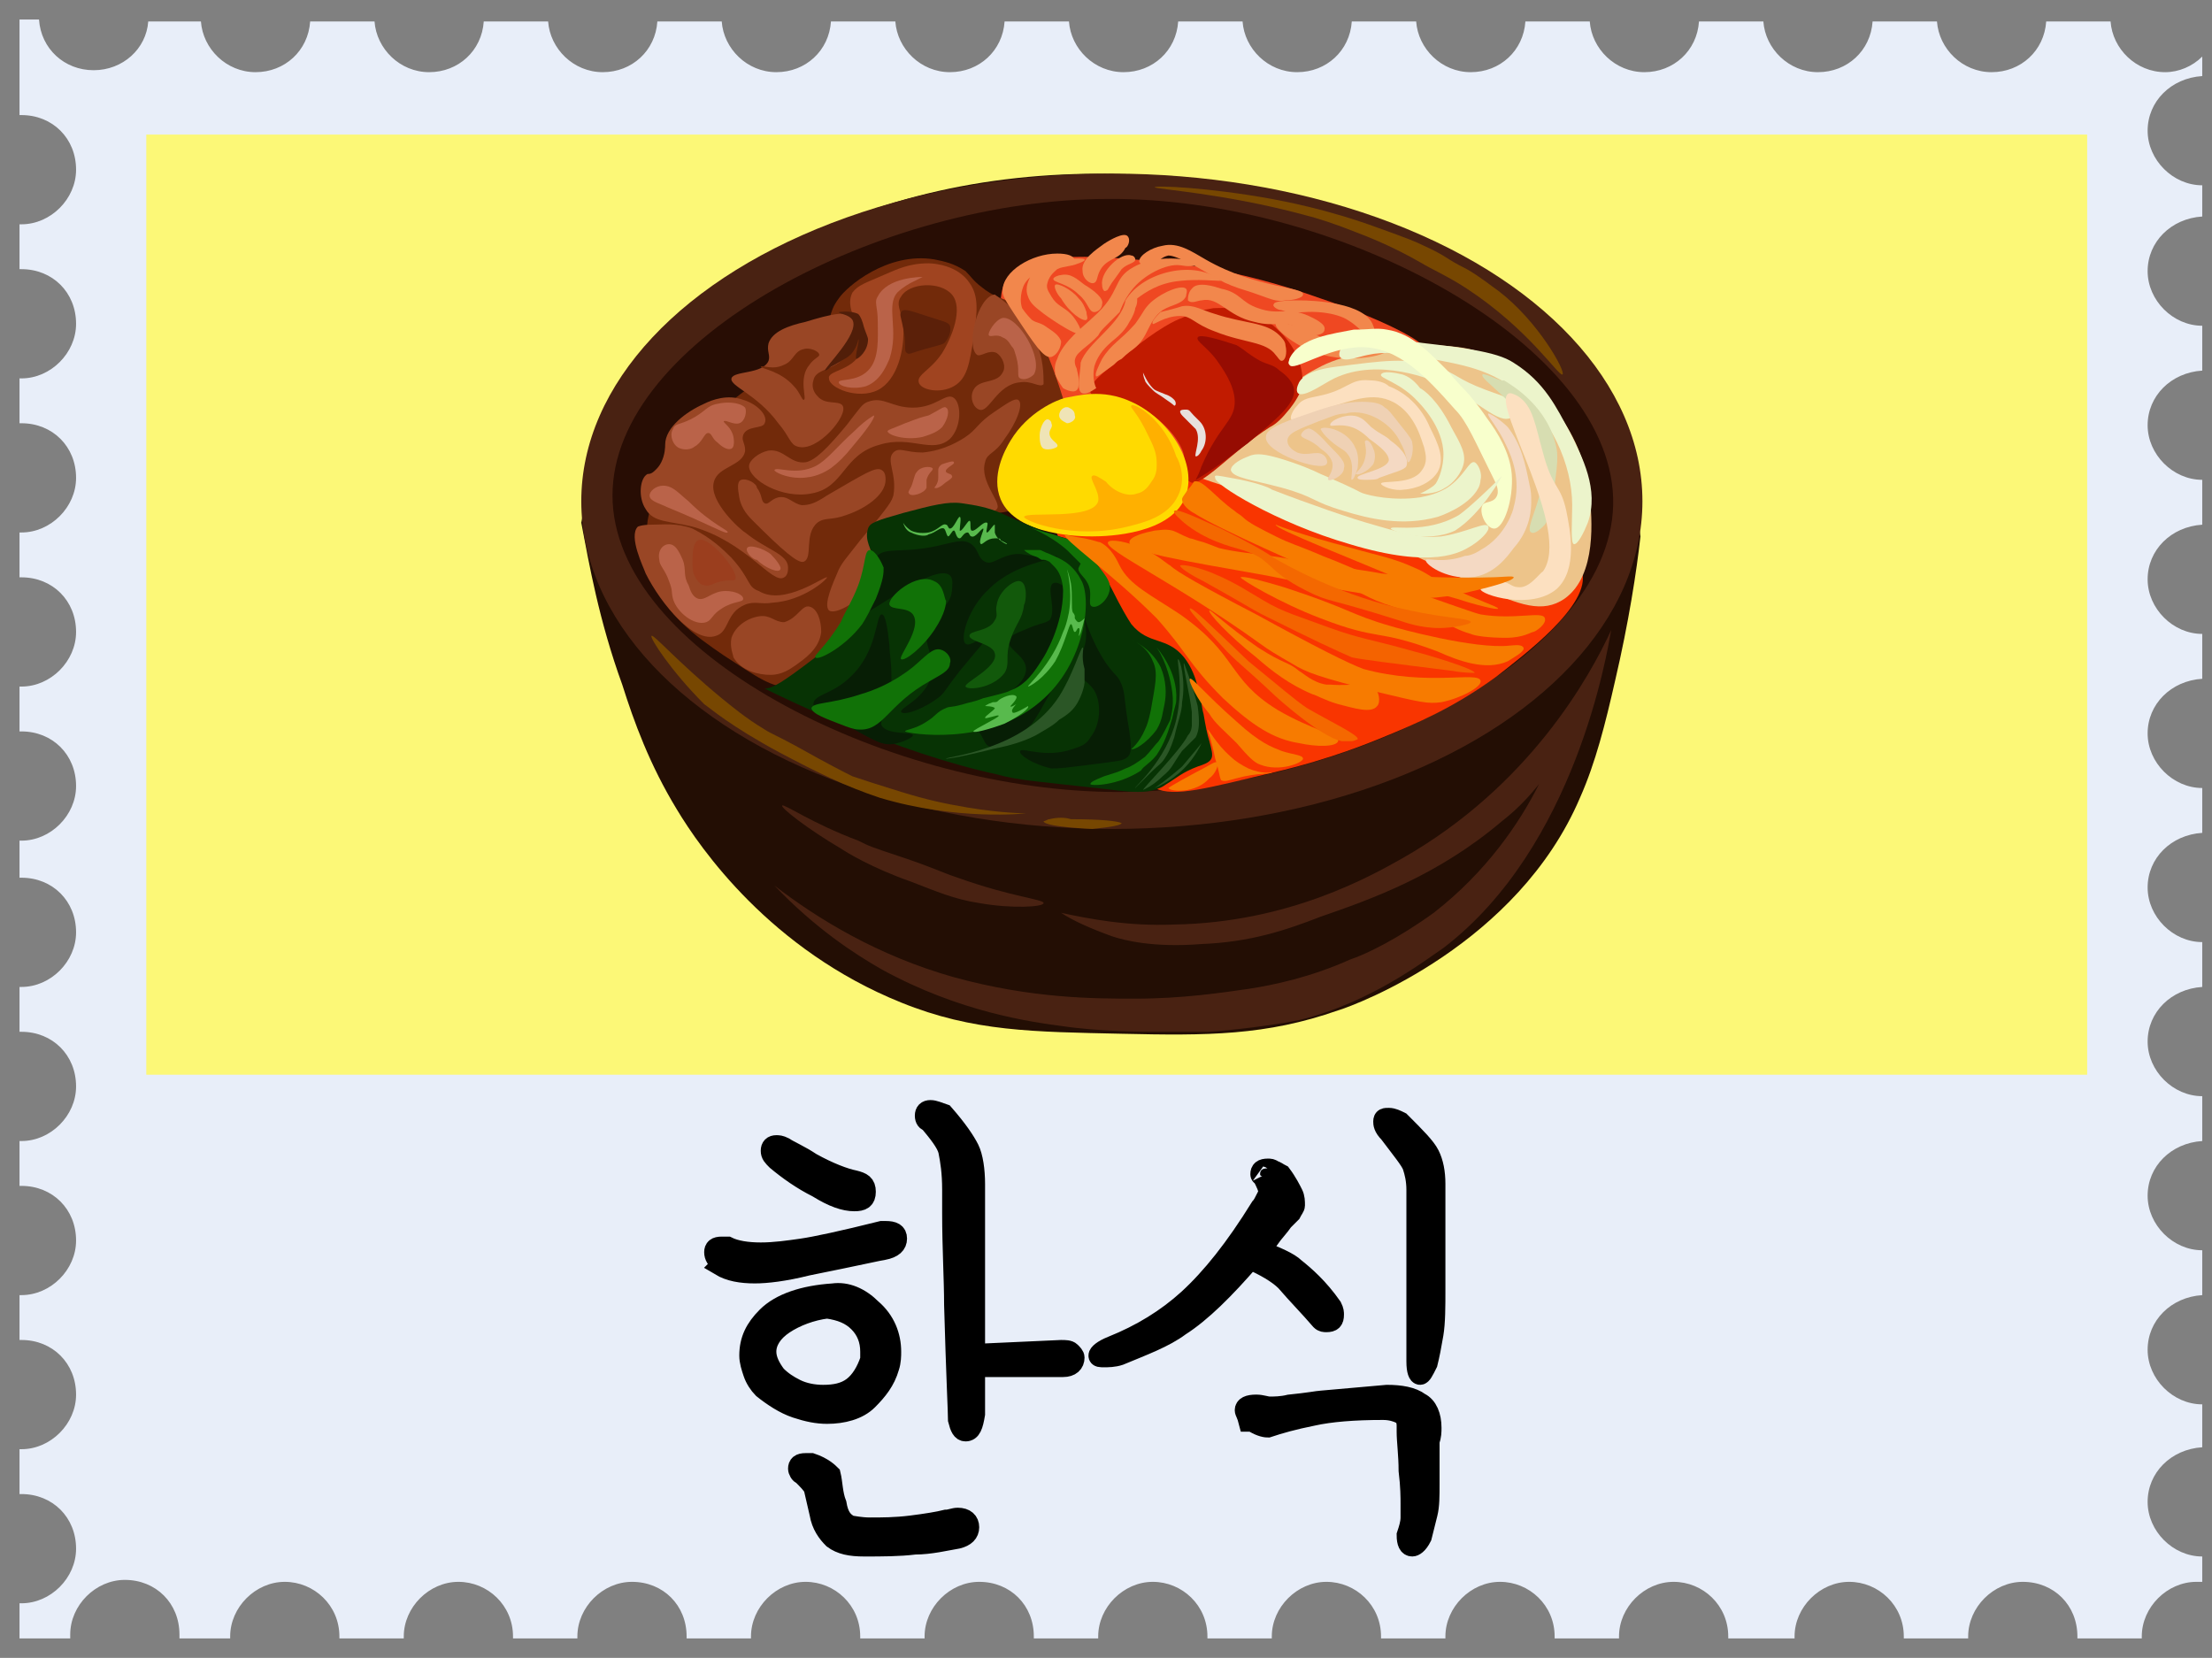 <?xml version="1.0" encoding="utf-8"?>
<!-- Generator: Adobe Illustrator 26.3.1, SVG Export Plug-In . SVG Version: 6.00 Build 0)  -->
<svg version="1.1" id="레이어_1" xmlns="http://www.w3.org/2000/svg" xmlns:xlink="http://www.w3.org/1999/xlink" x="0px"
	 y="0px" viewBox="0 0 113.4 85" style="enable-background:new 0 0 113.4 85;" xml:space="preserve">
<rect x="0" y="0" width="113.4" height="85" fill="#808080" stroke="none"/>
<style type="text/css">
	.st0{display:none;}
	.st1{display:inline;fill:#F90303;}
	.st2{display:none;fill:#F90303;}
	.st3{fill:#E8EEF9;}
	.st4{fill:#FCF877;}
	.st5{fill:#230E04;}
	.st6{fill:#492212;}
	.st7{fill:#280D04;}
	.st8{fill:#F93500;}
	.st9{fill:#EDC48A;}
	.st10{fill:#EF4822;}
	.st11{fill:#722A0A;}
	.st12{fill:#C11B00;}
	.st13{fill:#FFDA00;}
	.st14{fill:#A04420;}
	.st15{fill:#994625;}
	.st16{fill:#F2874C;}
	.st17{fill:#5B2009;}
	.st18{fill:#511E09;}
	.st19{fill:#EFE4B6;}
	.st20{fill:#FCE265;}
	.st21{fill:#073304;}
	.st22{fill:#FFB000;}
	.st23{fill:#E8E1DD;}
	.st24{fill:#ECF4CB;}
	.st25{fill:#D7DDB1;}
	.st26{fill:#FCE0C0;}
	.st27{fill:#F8FFCC;}
	.st28{fill:#EFD1B4;}
	.st29{fill:#F4D9C3;}
	.st30{fill:#960C02;}
	.st31{fill:#774701;}
	.st32{fill:#071E05;}
	.st33{fill:#117207;}
	.st34{fill:#BA6349;}
	.st35{fill:#58BA4D;}
	.st36{fill:#2B5626;}
	.st37{fill:#12590B;}
	.st38{fill:#F77B00;}
	.st39{fill:#F46800;}
	.st40{fill:#F46300;}
	.st41{fill:#9B3E1E;}
	.st42{fill:none;}
	.st43{stroke:#000000;stroke-miterlimit:10;}
</style>
<g id="레이어_2_00000081618574888364921670000017060804838240219056_">
</g>
<g id="레이어_1_00000018922551021241948800000006229156198350975371_">
	<g class="st0">
		<ellipse transform="matrix(0.131 -0.991 0.991 0.131 2.553 10.912)" class="st1" cx="7.5" cy="4" rx="2" ry="2.5"/>
	</g>
	<circle class="st2" cx="7" cy="4" r="3"/>
	<path class="st3" d="M3.6,83.8c0-1.5,1.3-2.8,2.8-2.8c1.6,0,2.8,1.2,2.8,2.8c0,0.1,0,0.1,0,0.2h2.6v-0.1c0-1.5,1.3-2.8,2.8-2.8
		s2.8,1.2,2.8,2.8V84h3.3v-0.1c0-1.5,1.3-2.8,2.8-2.8s2.8,1.2,2.8,2.8V84h3.3v-0.1c0-1.5,1.3-2.8,2.8-2.8c1.6,0,2.8,1.2,2.8,2.8V84
		h3.3v-0.1c0-1.5,1.3-2.8,2.8-2.8s2.8,1.2,2.8,2.8V84h3.3v-0.1c0-1.5,1.3-2.8,2.8-2.8c1.6,0,2.8,1.2,2.8,2.8V84h3.3v-0.1
		c0-1.5,1.3-2.8,2.8-2.8s2.8,1.2,2.8,2.8V84h3.3v-0.1c0-1.5,1.3-2.8,2.8-2.8s2.8,1.2,2.8,2.8V84h3.3v-0.1c0-1.5,1.3-2.8,2.8-2.8
		s2.8,1.2,2.8,2.8V84H83v-0.1c0-1.5,1.3-2.8,2.8-2.8s2.8,1.2,2.8,2.8V84H92v-0.1c0-1.5,1.3-2.8,2.8-2.8s2.8,1.2,2.8,2.8V84h3.3v-0.1
		c0-1.5,1.3-2.8,2.8-2.8c1.6,0,2.8,1.2,2.8,2.8V84h3.3v-0.1c0-1.5,1.3-2.8,2.8-2.8c0.1,0,0.2,0,0.3,0v-1.3c-1.5,0-2.8-1.3-2.8-2.8
		s1.2-2.7,2.8-2.8V72c-1.5,0-2.8-1.3-2.8-2.8s1.2-2.7,2.8-2.8v-2.3c-1.5,0-2.8-1.3-2.8-2.8s1.2-2.7,2.8-2.8v-2.3
		c-1.5,0-2.8-1.3-2.8-2.8s1.2-2.7,2.8-2.8v-2.3c-1.5,0-2.8-1.3-2.8-2.8s1.2-2.7,2.8-2.8v-2.3c-1.5,0-2.8-1.3-2.8-2.8
		s1.2-2.7,2.8-2.8v-2.3c-1.5,0-2.8-1.3-2.8-2.8s1.2-2.7,2.8-2.8v-2.3c-1.5,0-2.8-1.3-2.8-2.8s1.2-2.7,2.8-2.8v-2.3
		c-1.5,0-2.8-1.3-2.8-2.8s1.2-2.7,2.8-2.8V9.5c-1.5,0-2.8-1.3-2.8-2.8s1.2-2.7,2.8-2.8v-1c-0.5,0.5-1.2,0.8-1.9,0.8
		c-1.5,0-2.7-1.2-2.8-2.6h-3.3c-0.1,1.5-1.3,2.6-2.8,2.6s-2.7-1.2-2.8-2.6H96c-0.1,1.5-1.3,2.6-2.8,2.6s-2.7-1.2-2.8-2.6h-3.3
		c-0.1,1.5-1.3,2.6-2.8,2.6s-2.7-1.2-2.8-2.6h-3.3c-0.1,1.5-1.3,2.6-2.8,2.6s-2.7-1.2-2.8-2.6h-3.3c-0.1,1.5-1.3,2.6-2.8,2.6
		s-2.7-1.2-2.8-2.6h-3.3c-0.1,1.5-1.3,2.6-2.8,2.6s-2.7-1.2-2.8-2.6h-3.3c-0.1,1.5-1.3,2.6-2.8,2.6S46,2.5,45.9,1.1h-3.3
		c-0.1,1.5-1.3,2.6-2.8,2.6S37.1,2.5,37,1.1h-3.3c-0.1,1.5-1.3,2.6-2.8,2.6s-2.7-1.2-2.8-2.6h-3.3c-0.1,1.5-1.3,2.6-2.8,2.6
		s-2.7-1.2-2.8-2.6h-3.3c-0.1,1.5-1.3,2.6-2.8,2.6s-2.7-1.2-2.8-2.6H7.6C7.5,2.5,6.3,3.6,4.8,3.6S2.1,2.5,2,1H1v4.9c0,0,0,0,0.1,0
		c1.6,0,2.8,1.2,2.8,2.8c0,1.5-1.3,2.8-2.8,2.8c0,0,0,0-0.1,0v2.3c0,0,0,0,0.1,0c1.6,0,2.8,1.2,2.8,2.8c0,1.5-1.3,2.8-2.8,2.8
		c0,0,0,0-0.1,0v2.3c0,0,0,0,0.1,0c1.6,0,2.8,1.2,2.8,2.8c0,1.5-1.3,2.8-2.8,2.8c0,0,0,0-0.1,0v2.3c0,0,0,0,0.1,0
		c1.6,0,2.8,1.2,2.8,2.8c0,1.5-1.3,2.8-2.8,2.8c0,0,0,0-0.1,0v2.3c0,0,0,0,0.1,0c1.6,0,2.8,1.2,2.8,2.8c0,1.5-1.3,2.8-2.8,2.8
		c0,0,0,0-0.1,0V45c0,0,0,0,0.1,0c1.6,0,2.8,1.2,2.8,2.8c0,1.5-1.3,2.8-2.8,2.8c0,0,0,0-0.1,0v2.3c0,0,0,0,0.1,0
		c1.6,0,2.8,1.2,2.8,2.8c0,1.5-1.3,2.8-2.8,2.8c0,0,0,0-0.1,0v2.3c0,0,0,0,0.1,0c1.6,0,2.8,1.2,2.8,2.8c0,1.5-1.3,2.8-2.8,2.8
		c0,0,0,0-0.1,0v2.3c0,0,0,0,0.1,0c1.6,0,2.8,1.2,2.8,2.8c0,1.5-1.3,2.8-2.8,2.8c0,0,0,0-0.1,0v2.3c0,0,0,0,0.1,0
		c1.6,0,2.8,1.2,2.8,2.8c0,1.5-1.3,2.8-2.8,2.8c0,0,0,0-0.1,0V84h2.6C3.6,83.9,3.6,83.9,3.6,83.8z"/>
</g>
<rect x="7.5" y="6.9" class="st4" width="99.5" height="48.2"/>
<g id="레이어_2_00000006674808769445155670000007893565635627495824_">
	<path class="st5" d="M84.1,27.5c-0.2,1.8-0.6,4.4-1.3,7.4c-0.5,2.2-1,4.2-1.8,6c-3.2,7.5-11.4,10.6-12.4,10.9
		c-3.7,1.3-6.7,1.3-11.1,1.2c-4.5-0.1-7.6-0.1-11.3-1.6c-6.7-2.7-10.3-7.9-11.5-9.9c-1.4-2.3-2.2-4.5-2.8-6.4
		c-1.2-3.3-1.7-6.2-2.1-8.3C34.2,1.7,81,4,84.1,27.5z"/>
	<ellipse class="st6" cx="57" cy="25.7" rx="27.2" ry="16.8"/>
	<path class="st7" d="M82.7,25.9c-0.2,8-14.2,14.9-25.9,14.7c-11.5-0.2-25.4-7.2-25.4-15.2s13.8-15.2,25.4-15.2
		C68.8,10.1,82.9,17.8,82.7,25.9z"/>
	<path class="st8" d="M54.2,25.6c0.2-0.4,0.9-1.5,4.8-1.9c6.3-0.7,8.1,1.8,18.2,3.9c1.9,0.4,3.6,0.7,3.9,1.7c0.5,1.7-3,4.3-4.4,5.4
		c-2.2,1.6-4.1,2.4-5.8,3.1c-0.5,0.2-2.6,1.1-5.6,1.8c-3.4,0.8-5.1,1.3-6.1,0.8c-1.9-1-1-3.2-3.2-8.7C54.7,28.1,53.5,26.9,54.2,25.6
		z"/>
	<path class="st9" d="M59,22.5c-0.2-1.6,2-3.1,2.6-3.5c2.3-1.6,4.8-1.5,9.7-1.4c2.5,0.1,3.7,0.1,4.7,0.5c2.7,1.1,5.2,3.9,5.5,7.3
		c0.1,1.1,0.4,4.1-1.3,5.3c-2.2,1.5-4.8-1.6-13.9-4.7C61.9,24.6,59.2,24.1,59,22.5z"/>
	<path class="st10" d="M51.5,14.5c1-1.7,4.4-1.4,7.8-1.1c1.1,0.1,4.2,0.4,8.4,1.9c2.7,0.9,5.5,2.2,5.4,2.7c-0.1,0.5-2.9-0.6-5.6,0.9
		c-1.2,0.6-2.1,1.6-2.4,1.9c-1.2,1.3-1.7,2.4-3.2,3.1c-0.5,0.2-0.8,0.4-1.2,0.3c-1.1-0.1-1.3-1.2-2.6-2.1c-1.1-0.8-1.6-0.5-2.4-0.8
		c-0.1,0-0.3-0.1-0.7-0.4c-1.4-0.9-3.2-2.2-3.6-4.3C51.3,15.9,51.2,15.2,51.5,14.5z"/>
	<path class="st11" d="M51.6,15.4c-0.2-0.1-0.7-0.2-1.3-0.7c-0.4-0.3-0.5-0.5-0.8-0.8c-0.6-0.4-1.1-0.5-1.6-0.6
		c-2.4-0.4-4.5,1.4-4.9,2c-0.6,0.8-0.3,1.1-0.9,2c-0.9,1.5-1.9,1.4-4,2.8c0,0-2.8,2-4.3,4.9c-0.3,0.6-0.5,1.1-0.6,1.7
		c0,0.1-0.2,1.2,0.1,2.4c0.5,2.3,2.5,3.6,3.8,4.5c1.7,1.1,2.5,1.7,3.4,1.6c3.2-0.3,3.1-6.8,7.7-8.5c0.3-0.1,2.9-0.3,4.6-0.7
		c0.2,0,0.6-0.1,1.1-0.4c0.1-0.1,0.9-0.6,1.2-1.3c0.4-0.9,0-1.8-0.2-2.5C53.9,18.2,52.9,15.9,51.6,15.4z"/>
	<path class="st12" d="M62.2,15.8c-0.6,0.1-1,0.2-1.6,0.5c-0.3,0.1-1.2,0.5-2.9,1.9c-1.3,1-1.9,1.5-1.8,1.9c0.1,0.5,1.4,0.1,2.9,1
		c1.3,0.8,2,2,1.9,2.5c0,0.1,0,0.2,0,0.5c0,0.2,0.1,0.5,0.3,0.6c0.5,0.4,2.2-1.6,4.1-2.8c0.2-0.1,0.5-0.3,0.9-0.8
		c0.1-0.1,0.5-0.6,0.7-1.1c0.3-1.1-0.4-2.4-1.2-3.1C64.2,15.6,62.5,15.8,62.2,15.8z"/>
	<path class="st13" d="M54.6,20.4c-0.4,0.1-1.9,0.7-2.8,2.2c-0.3,0.5-1,1.8-0.5,3c0.8,1.9,4.2,1.9,4.7,1.9c0.8,0,4.1-0.1,4.8-2.1
		c0.6-1.8-1-4-2.8-4.8C56.5,19.9,55.2,20.3,54.6,20.4z"/>
	<path class="st14" d="M45.3,14.1c-0.9,0.4-1.3,0.5-1.6,0.9c-0.5,1,0.8,2,0.4,3.1c-0.4,0.9-1.7,0.9-1.6,1.3c0,0.5,1.5,1.1,2.5,0.6
		s1.4-2.1,1.3-3.3c-0.1-0.8-0.4-1.1-0.1-1.5c0.4-0.7,2-0.8,2.6-0.1s0,2.2-0.5,3c-0.6,0.9-1.3,1.1-1.2,1.5s1.1,0.6,1.8,0.2
		s0.8-1.2,1-2.4c0.2-1.4,0.3-2.2-0.2-2.9c-0.6-0.9-1.8-1-2.1-1C46.6,13.5,46,13.8,45.3,14.1z"/>
	<path class="st14" d="M49.4,11.9"/>
	<path class="st15" d="M51.1,18.1c0.3,0.2,0.5,0.7,0.3,1c-0.3,0.6-1.2,0.3-1.5,0.9c-0.2,0.4,0,0.9,0.3,1c0.5,0.2,0.9-1.3,2.1-1.4
		c0.6-0.1,1,0.3,1.2,0.1c0-0.5,0-1.3-0.4-2.2c-0.6-1.4-1.7-2.1-2.1-2.4c-0.9,0.1-1.5,2.7-0.9,3.1C50.3,18.3,50.7,17.9,51.1,18.1z"/>
	<path class="st15" d="M43.8,16.3c-0.3-0.4-1.2-0.2-2.5,0.2c-0.9,0.2-1.7,0.5-1.9,1.1c-0.1,0.4,0.1,0.6,0,0.9
		c-0.3,0.7-1.8,0.5-1.9,0.9c-0.1,0.4,1.3,0.8,2.4,2.3c0.6,0.7,0.6,1.1,1,1.2c1,0.3,2.6-1.6,2.3-2.1c-0.2-0.3-0.9,0-1.3-0.5
		c-0.2-0.2-0.3-0.5-0.2-0.8c0.1-0.5,0.7-0.5,1.3-0.9C43.7,17.9,44.1,16.7,43.8,16.3z"/>
	<path class="st15" d="M48.9,20.4c-0.4-0.3-0.9,0.5-2.1,0.5c-1.1,0-1.5-0.6-2.3-0.3c-0.3,0.1-0.4,0.3-1.1,1.2
		c-1,1.2-1.6,1.8-2.1,1.9c-0.8,0.1-1.1-0.7-1.9-0.6c-0.5,0.1-1,0.5-1,0.8c0,0.7,1.7,1.7,3.2,1.4c1.7-0.3,1.6-2,3.5-2.5
		c1.6-0.5,2.7,0.5,3.6-0.3C49.3,21.9,49.3,20.7,48.9,20.4z"/>
	<path class="st15" d="M38.1,20.5c-0.8-0.3-1.6,0-2,0.2c-0.9,0.4-2,1.2-2,2.1c0,0.1,0,0.5-0.2,0.9c-0.1,0.2-0.2,0.3-0.3,0.4
		c-0.2,0.2-0.3,0.2-0.4,0.2c-0.4,0.2-0.5,1.2-0.1,1.8c0.4,0.7,1.2,0.6,2.4,0.9c2.8,0.8,4.1,3,4.7,2.6c0.2-0.1,0.2-0.4,0.2-0.5
		c0-0.7-1.1-0.9-2.2-1.8c-0.2-0.1-1.9-1.6-1.6-2.6c0.2-0.8,1.5-0.8,1.6-1.6c0-0.4-0.2-0.5-0.1-0.8c0.2-0.5,1-0.3,1.1-0.6
		C39.4,21.3,38.8,20.7,38.1,20.5z"/>
	<path class="st15" d="M38,24.6c-0.3,0.1-0.1,0.8-0.1,0.9c0.1,0.6,0.5,1,0.7,1.2c1.5,1.5,2.3,2.2,2.6,2.1c0.5-0.2,0-1.4,0.7-2
		c0.4-0.3,0.7-0.1,1.5-0.4c0.9-0.3,2-1,2-1.8c0-0.1,0-0.4-0.2-0.5c-0.3-0.2-0.9,0.2-2.8,1.3c-0.6,0.4-0.9,0.5-1.3,0.5
		c-0.5-0.1-0.7-0.5-1.2-0.4c-0.4,0.1-0.5,0.4-0.7,0.3s-0.1-0.4-0.4-0.8C38.8,24.8,38.3,24.5,38,24.6z"/>
	<path class="st15" d="M33.4,26.9c-0.5,0-0.7,0.1-0.7,0.1c-0.5,0.5,0.3,2.1,0.4,2.4c0.8,1.6,2.5,3.6,3.6,3.2
		c0.7-0.2,0.5-1.2,1.5-1.6c0.5-0.2,0.8,0,1.4-0.1c1.6-0.1,2.8-1.2,2.8-1.3c-0.1-0.1-2.2,1.5-3.5,0.7c-0.6-0.2-0.4-0.6-1.4-1.7
		c-0.4-0.4-1-1-2-1.5C34.7,26.8,34,26.9,33.4,26.9z"/>
	<path class="st15" d="M49.5,22.4c-0.3,0.2-1.1,0.7-2.2,0.8c-0.9,0-1.2-0.3-1.5,0c-0.4,0.4,0.2,1.1,0,2.2c-0.1,0.3-0.1,0.4-1.7,2.3
		c-0.7,0.9-0.9,1.1-1.1,1.5c-0.3,0.7-0.8,1.8-0.5,2.1c0.3,0.2,1.1-0.3,1.2-0.4c1-0.7,0.8-1.4,1.6-2.4c0.6-0.6,0.6-0.2,2.6-1.6
		c0.8-0.5,1.1-0.8,1.7-0.9c0.8-0.1,1.3,0.4,1.5,0.1c0.3-0.3-0.9-1.4-0.6-2.4c0.1-0.5,0.5-0.4,1-1.2c0.6-0.8,1-1.8,0.7-2
		c-0.2-0.1-0.6,0.2-1.2,0.6C50.1,21.7,50.1,22,49.5,22.4z"/>
	<path class="st15" d="M38.9,31.6c-0.6,0.1-1.2,0.5-1.4,1.1c-0.1,0.5,0.1,0.9,0.1,1c0.4,0.7,1.3,0.9,1.9,0.9c0.6,0,1-0.3,1.3-0.5
		c0.4-0.3,1.2-0.8,1.3-1.7c0-0.6-0.2-1.2-0.6-1.3c-0.4-0.1-0.6,0.6-1.3,0.8C39.7,31.9,39.5,31.5,38.9,31.6z"/>
	<path class="st16" d="M54.2,13c-1.3,0-2.8,0.9-2.8,1.9c0,0.2,0,0.3,0.6,1.2c1,1.5,1.5,2.3,1.9,2.2c0.3-0.1,0.5-0.5,0.5-0.8
		c-0.1-0.3-0.4-0.5-0.7-0.7c-0.4-0.3-0.5-0.2-0.8-0.4c-0.1-0.1-0.3-0.3-0.5-0.6c-0.2-0.6,0.1-1.2,0.1-1.2c0.6-1.1,2.6-1,2.6-1.2
		C55.1,13.1,54.7,13,54.2,13z"/>
	<path class="st17" d="M46.2,16c-0.1,0.1,0,0.3,0.1,0.8c0.2,0.8,0,1.2,0.2,1.3c0.1,0.1,0.2,0,0.9-0.2s0.8-0.2,1-0.3
		c0.2-0.2,0.4-0.6,0.3-0.9c-0.1-0.2-0.3-0.2-1.2-0.5C46.6,15.9,46.3,15.8,46.2,16z"/>
	<path class="st11" d="M41.2,17.9c-0.5,0.1-0.5,0.6-1,0.8c-0.6,0.3-1.1,0-1.2,0.1c0,0.1,1,0.2,1.7,1c0.3,0.3,0.4,0.7,0.5,0.7
		c0.2,0-0.3-1.1,0.3-1.8c0.2-0.3,0.5-0.4,0.5-0.5C42,18,41.5,17.8,41.2,17.9z"/>
	<path class="st18" d="M43,16c0,0.1,0.5,0.1,0.7,0.4c0.4,0.7-1.5,2.5-1.4,2.6c0,0,0.1,0,0.3-0.2c0.4-0.2,0.5-0.3,0.7-0.4
		c0.6-0.3,0.7-1,0.7-1c0.1,0-0.2,0.9-0.1,1c0.1,0,0.6-0.4,0.6-1c0-0.1-0.1-0.3-0.2-0.6c-0.1-0.4-0.2-0.6-0.3-0.7
		C43.6,15.9,43,16,43,16z"/>
	<path class="st19" d="M53.7,21.5c-0.2,0-0.4,0.5-0.4,0.8c0,0.2,0,0.6,0.2,0.7s0.6,0,0.7-0.1c0.1-0.2-0.4-0.3-0.4-0.7
		c0-0.2,0.2-0.3,0.1-0.5C53.9,21.6,53.8,21.5,53.7,21.5z"/>
	<path class="st19" d="M54.8,20.9c-0.2-0.1-0.5,0.1-0.5,0.4c0,0.2,0.2,0.3,0.4,0.4c0.2,0,0.5-0.2,0.4-0.4C55.1,21.1,55,21,54.8,20.9
		z"/>
	<path class="st20" d="M54.7,23.3"/>
	<path class="st21" d="M41.8,33.7c2.9-2.6,3.3-4.1,3-5c-0.1-0.5-0.5-1-0.3-1.6c0.1-0.3,0.4-0.4,1.8-0.8c1.5-0.4,2.3-0.6,3-0.5
		s1.3,0.2,2,0.5c1.3,0.6,2.3,1,3,1.2c0.4,0.1,0.6,0.2,0.8,0.3c0.9,0.4,1.9,2.4,1.9,2.4c0.5,1,0.8,1.5,1,1.8c0.9,1.1,1.8,0.6,2.7,1.7
		c0.4,0.5,0.6,1.1,0.7,1.5c0.2,0.6,0.2,1.1,0.3,1.4c0.1,0.6,0.2,1.1,0.3,1.4c0.1,0.4,0.2,0.7,0.1,0.9c-0.1,0.2-0.4,0.3-0.7,0.4
		c-0.8,0.3-1.1,0.6-1.6,0.9c-0.8,0.6-1.9,0.4-3.6,0.2c-2.7-0.3-4.1-0.4-5.1-0.7c-5.1-1.1-10.7-3.8-11.9-4.4
		C39.6,35.3,40.1,35,41.8,33.7z"/>
	<path class="st22" d="M58,20.8c-0.1,0.1,0.3,0.3,0.9,1.6c0.3,0.6,0.4,0.9,0.4,1.4c0,0.2,0,0.5-0.2,0.8c-0.1,0.1-0.3,0.6-0.8,0.7
		c-0.5,0.2-1.2-0.1-1.6-0.6c-0.3-0.2-0.6-0.4-0.7-0.3c-0.2,0.1,0.4,0.8,0.3,1.3c-0.3,1-3.7,0.5-3.8,0.8c0,0.2,2.5,1.2,5.3,0.5
		c0.8-0.2,2.1-0.5,2.6-1.6c0.4-0.8,0.1-1.7-0.1-2C59.7,21.5,58.1,20.6,58,20.8z"/>
	<path class="st16" d="M55.6,13.3c0-0.1-2.2-0.1-2.8,0.9c0,0.1-0.3,0.5-0.1,1c0.1,0.3,0.3,0.5,0.7,0.8c0.1,0.1,1.8,1.3,2,1.1
		c0.1-0.1-0.2-0.7-0.5-1c-0.4-0.4-0.7-0.4-1-0.9c-0.1-0.2-0.3-0.4-0.2-0.7c0.1-0.4,0.4-0.6,0.5-0.7c0.2-0.1,0.3-0.1,0.8-0.2
		C55,13.6,55.7,13.4,55.6,13.3z"/>
	<path class="st16" d="M54.4,14.1c-0.1,0-0.4,0.1-0.4,0.2c0,0.2,0.7,0.2,1.3,0.8c0.5,0.4,0.5,0.9,0.8,0.9c0.2,0,0.4-0.2,0.4-0.4
		c0.1-0.3-0.4-0.7-0.9-1C55.2,14.3,54.9,14,54.4,14.1z"/>
	<path class="st16" d="M58.1,13.7C57,14.3,57.5,15,56,16.3c-0.4,0.4-1.5,1.2-1.8,2.1c-0.2,0.4-0.1,0.7-0.1,0.8
		c0.1,0.3,0.4,0.7,0.4,0.7s0.5,0.3,0.7,0.1c0.1-0.1,0.1-0.2,0.1-0.5s-0.1-0.5-0.1-0.6c-0.1-0.2-0.1-0.3-0.1-0.4c0,0,0-0.2,0.2-0.4
		c0.3-0.3,0.5-0.4,0.8-0.7c0.1-0.1,0.2-0.2,0.2-0.2c0.1-0.2,0.2-0.3,0.4-0.5c0,0,0.2-0.2,0.7-0.7c0,0,0.2-0.6,0.6-1.1
		c0.6-0.8,1.8-1.4,2.5-1.3c0.1,0,0.4,0.1,0.8,0c0.1,0,0.3-0.1,0.3-0.1C61.4,13.4,59.5,12.9,58.1,13.7z"/>
	<path class="st16" d="M57.7,15.4c-0.2,1.2-2,2.2-2.3,3.2c0,0.7-0.5,2.2,0.8,1.3c-0.1-0.2-0.2-0.6-0.1-1.1c0.2-0.7,0.7-1.1,0.8-1.2
		c0.2-0.2,0.7-0.5,1-1.1c0.2-0.3,0.3-0.6,0.3-0.7c0.1-0.2,0.1-0.3,0.1-0.5c0.4-0.3,1.1-0.8,2.2-0.9c0.9-0.1,1.8,0,2.1,0
		C61.3,13.3,58.6,13.9,57.7,15.4z"/>
	<path class="st16" d="M58.4,13.4c0-0.3,0.6-0.7,1.2-0.8c0.8-0.2,1.5,0.3,2.2,0.7c2.6,1.5,5.1,1.4,5,1.8c0,0.2-0.6,0.3-0.9,0.3
		c-0.5,0.1-0.8-0.1-1.7-0.4c-1.3-0.4-1.1-0.4-1.4-0.5c-0.6-0.3-0.7-0.4-1.6-0.9c-1-0.5-1.2-0.5-1.3-0.5c-0.5,0.1-0.7,0.6-1.1,0.6
		C58.6,13.6,58.4,13.5,58.4,13.4z"/>
	<path class="st23" d="M60.8,21c-0.1,0-0.3,0-0.3,0.1s0.1,0.2,0.2,0.3c0.1,0.1,0.4,0.4,0.6,0.6c0.3,0.5-0.1,1.3,0,1.4
		c0.1,0,0.2-0.1,0.3-0.3c0.3-0.4,0.3-1.1-0.1-1.5c-0.1-0.1-0.1-0.1-0.3-0.3C61,21.1,61,21,60.8,21z"/>
	<path class="st23" d="M58.6,19.1c0,0,0,0.2,0.1,0.4c0,0.1,0.2,0.3,0.4,0.5s0.3,0.2,0.7,0.5c0.3,0.2,0.4,0.3,0.4,0.3
		c0.1,0,0.1-0.2,0-0.3c-0.1-0.1-0.2-0.2-0.5-0.3c-0.5-0.2-0.5-0.2-0.6-0.3C58.8,19.6,58.6,19.1,58.6,19.1z"/>
	<path class="st16" d="M60.8,14.8c-0.2-0.2-1.1,0.1-1.8,0.7c-0.4,0.4-0.3,0.4-0.8,1.1c-0.8,0.9-1.2,1-1.7,1.8
		c-0.2,0.4-0.4,0.8-0.3,0.9c0.1,0,0.2-0.1,0.9-0.6c0.2-0.2,0.2-0.2,0.4-0.3c0.3-0.3,0.6-0.5,0.6-0.5c0.8-0.6,0.7-1.4,1.5-2
		c0.5-0.3,1-0.3,1.2-0.7C60.8,15.1,60.9,14.9,60.8,14.8z"/>
	<path class="st16" d="M61.1,14.8c0.3-0.4,1.2-0.1,1.5,0c1,0.2,1,0.7,1.9,1c1.1,0.4,1.5-0.1,2.6,0.4c0.2,0.1,0.9,0.4,0.8,0.7
		c0,0.2-0.3,0.3-0.6,0.3c-0.3,0-0.6-0.2-0.8-0.4c-0.7-0.4-1.1,0-2.2-0.3c-1.4-0.3-1.8-1.3-2.7-1.1c-0.2,0-0.5,0.2-0.7,0
		C60.9,15.3,60.9,15,61.1,14.8z"/>
	<path class="st16" d="M65.3,15.6c0-0.2,1-0.2,1.3-0.2c0.7,0,3.4,0.1,3.8,1.3c0.1,0.2,0.1,0.5-0.1,0.6s-0.6-0.6-1.4-1
		c-0.9-0.4-2-0.3-2-0.3c-0.3,0-0.7,0.1-1.2-0.1C65.5,15.9,65.2,15.7,65.3,15.6z"/>
	<path class="st16" d="M60.6,15.7c0.6-0.1,1,0.2,1.7,0.4c1.5,0.5,2.6,0.4,3.3,1.1c0.1,0.1,0.3,0.3,0.3,0.5c0.1,0.4,0,0.8-0.2,0.8
		c-0.1,0-0.2-0.2-0.3-0.3c-0.5-0.7-1.6-0.6-3.1-1.2c-1.1-0.4-1.2-0.8-1.8-0.8c-0.8,0-1.4,0.5-1.4,0.4c-0.1-0.1,0.2-0.4,0.4-0.6
		C59.9,15.9,60.3,15.8,60.6,15.7z"/>
	<path class="st16" d="M55.5,13.9c-0.1-0.6,0.7-1.1,1.1-1.4c0.3-0.2,1-0.6,1.2-0.4c0.2,0.2,0,0.6-0.1,0.6c-0.3,0.6-0.8,0.5-1.2,1
		c-0.3,0.4-0.2,0.7-0.4,0.8C55.9,14.6,55.5,14.3,55.5,13.9z"/>
	<path class="st16" d="M56.5,14.6c-0.1-0.7,1-1.7,1.5-1.5c0.1,0,0.2,0.1,0.2,0.2c0,0.2-0.4,0.2-0.7,0.5c0,0-0.2,0.3-0.5,0.7
		c-0.2,0.3-0.2,0.4-0.3,0.4C56.6,15,56.5,14.8,56.5,14.6z"/>
	<path class="st16" d="M54.1,14.6c0.1-0.1,0.8,0.2,1.2,0.7c0.2,0.2,0.3,0.4,0.4,0.7c0,0.2,0.1,0.3,0,0.4c-0.2,0.1-0.9-0.4-1.3-1.1
		C54.2,15.1,54,14.7,54.1,14.6z"/>
	<path class="st10" d="M66.7,17.4"/>
	<path class="st16" d="M65.4,16.6c-0.1,0.2,0.9,1.1,2.1,1.5c1.8,0.6,3.8,0.1,3.8-0.3c0-0.1-0.2-0.3-0.4-0.4
		c-0.4-0.2-0.7,0.1-1.2,0.2c-0.6,0.1-1.1,0-1.9-0.3c-0.6-0.2-0.9-0.5-1.8-0.7C65.6,16.6,65.4,16.5,65.4,16.6z"/>
	<path class="st24" d="M68.7,18.3c0.2,0.3,0.9,0,1.4-0.1c0.9-0.2,1.7-0.1,3.3,0.2c1.5,0.3,2.9,0.5,4.3,1.6c1.8,1.4,2.9,3.8,2.9,5.9
		c0,0.9-0.1,2,0.1,2s0.5-0.6,0.7-1.1c0.6-1.7-0.3-3.4-0.9-4.6c-0.7-1.3-1.3-2.6-2.9-3.6c-0.9-0.6-2.7-0.8-6.3-1.2
		c-0.8-0.1-2-0.2-2.5,0.4C68.7,17.9,68.6,18.2,68.7,18.3z"/>
	<path class="st24" d="M68.4,19.4c2.3-1.1,5.1,0.1,5.5,0.3c1.9,0.8,2.9,2.1,3.6,1.7c0.2-0.1,0.3-0.3,0.3-0.5c0-0.4-0.8-0.6-1.6-0.9
		c-1.6-0.6-1.4-0.8-2.6-1.2c-1.5-0.5-2.7-0.3-5.1,0c-0.8,0.1-1.6,0.3-1.9,0.8c-0.1,0.2-0.2,0.5,0,0.6C67,20.3,67.8,19.7,68.4,19.4z"
		/>
	<path class="st25" d="M76,19.2c-0.2,0.3,2.7,1.9,3.1,4.4c0.2,1.8-1,3.5-0.6,3.7c0.2,0.1,0.5-0.2,0.7-0.4c0.2-0.3,0.3-0.6,0.3-0.8
		c0.3-1.8,0.4-2.6,0.3-3.1c-0.4-2.1-2.2-3.2-2.7-3.5C77,19.6,76.1,19.1,76,19.2z"/>
	<path class="st26" d="M77.8,20.3c0.8,0.5,0.9,1.5,1.3,2.9c0.5,1.9,0.9,1.6,1.2,3c0.2,1,0.6,3-0.5,4c-1.3,1.1-3.9,0.3-3.9,0
		c0-0.2,0.5-0.4,1-0.4c0.4,0,0.6,0.3,0.9,0.3c0.6,0.1,1.1-0.7,1.3-0.8c1.5-2.1-2.6-8.5-1.8-9.1C77.4,20.1,77.6,20.2,77.8,20.3z"/>
	<path class="st27" d="M71.1,16.9c1.3,0.2,2.2,1.2,3.2,2.2c0.3,0.4,0.7,0.8,0.8,0.9c0.2,0.2,0.7,0.8,1.1,1.4
		c0.6,0.8,1.2,1.8,1.3,2.9c0.1,1.3-0.4,2.8-0.9,2.8c-0.4,0-0.8-0.8-0.6-1.2c0.1-0.2,0.5-0.1,0.7-0.4s0-0.7-0.1-0.9c-1-2-1.4-3-2-3.6
		c-1.5-1.7-2.9-3.2-4.8-3.2c-1.8,0-3.5,1.3-3.7,0.9c-0.1-0.1,0-0.2,0-0.3c0.5-1.1,2.3-1.3,3.3-1.5C70.2,16.9,70.6,16.8,71.1,16.9z"
		/>
	<path class="st24" d="M68.4,17"/>
	<path class="st24" d="M63.1,24.5c1.2,0.2,2,0.5,2.1,0.6c1.8,0.7,4.1,1.5,5.2,1.8c1.7,0.5,2.5,0.7,3.5,0.6c1.3-0.2,2.3-0.8,2.4-0.5
		c0.1,0.2-0.4,0.7-0.9,1s-1.9,1.2-6.2-0.1c-3.8-1.1-7-3.1-6.9-3.4C62.2,24.3,62.5,24.4,63.1,24.5z"/>
	<path class="st24" d="M64,23.4c0.4-0.2,0.9-0.1,1.6,0.1c1,0.3,1.7,0.6,2.1,0.8c2.1,0.9,1.9,0.9,2.2,1c0.3,0.1,1.5,0.4,2.9,0.2
		c0.5-0.1,0.9-0.2,1.4-0.5c0.9-0.6,1.1-1.4,1.4-1.3c0.2,0.1,0.4,0.6,0.3,0.9c0,0,0,0.2-0.1,0.4c-0.5,1-2.1,1.5-2.1,1.5
		c-1.8,0.5-3.5,0.1-4.8-0.3c-1.7-0.5-1.4-0.7-3.2-1.2c-1.5-0.4-2.5-0.5-2.6-0.9C63.1,23.8,63.7,23.5,64,23.4z"/>
	<path class="st24" d="M71.9,19.2c-0.4-0.1-1-0.2-1.1,0c-0.1,0.2,1,0.4,1.9,1.4c0.1,0.1,1.3,1.3,1.3,2.7c0,0.6-0.2,1.2-0.4,1.5
		l-0.1,0.1c-0.4,0.3-0.7,0.4-0.7,0.4s0.7,0.1,1.3-0.3c0.2-0.1,0.7-0.5,0.9-1.1c0.2-0.6-0.1-1.1-0.6-2c-0.7-1.4-1.4-1.9-1.6-2
		C72.5,19.5,72.2,19.3,71.9,19.2z"/>
	<path class="st26" d="M70.2,19.5c-1-0.1-1.1,0.5-2.6,0.8c-0.4,0.1-0.8,0.1-1.1,0.5c-0.2,0.2-0.4,0.6-0.3,0.7
		c0.1,0.2,0.9-0.2,1.9-0.6c1.3-0.4,2.3-0.8,3.3-0.3c1.2,0.6,1.5,2.1,1.6,2.3c0.1,0.4,0.2,0.8-0.1,1.2c-0.5,0.8-2.1,0.5-2.1,0.7
		c0,0.1,0.6,0.4,1.2,0.3c0.1,0,1.2-0.1,1.7-0.9c0.4-0.7,0-1.5-0.4-2.3c-0.2-0.5-0.8-1.6-2.1-2.1C71,19.6,70.6,19.5,70.2,19.5z"/>
	<path class="st28" d="M69,21.2c-0.5,0-0.8,0.2-1.4,0.4c-1,0.4-1.6,0.6-1.6,1c0,0.3,0.3,0.5,0.5,0.6c0.5,0.2,1-0.1,1.3,0.1
		c0.2,0.1,0.3,0.4,0.2,0.5c-0.3,0.4-3.2-0.6-3.1-1.4c0-0.4,0.7-0.7,2.2-1.2c1.1-0.4,1.9-0.6,2.7-0.6c0.7,0,1,0.1,1.2,0.3
		c0.2,0.1,0.4,0.4,0.8,0.9c0.5,0.6,0.6,0.8,0.6,0.9c0.1,0.5-0.1,1-0.2,1c-0.1,0-0.1-0.5-0.4-1c-0.4-0.9-1.3-1.3-1.3-1.3
		C69.9,21.1,69.3,21.1,69,21.2z"/>
	<path class="st29" d="M69.7,21.4c-0.6-0.3-1.6,0.2-1.5,0.4c0,0.1,0.5-0.1,1.1,0.1c0.3,0.1,0.6,0.3,0.9,0.6c0.7,0.5,1,0.8,1,1.1
		c-0.1,0.5-1.7,0.7-1.6,0.9c0,0.1,0.3,0.1,0.4,0.1c0.3,0,0.6,0,0.7-0.1c0.8-0.3,1.3-0.4,1.4-0.6c0.2-0.5-0.5-1.1-0.8-1.3
		c-0.3-0.3-0.5-0.3-1-0.7C69.9,21.5,69.9,21.5,69.7,21.4z"/>
	<path class="st28" d="M66.7,22.3c0,0.2,0.5,0.2,1,0.7c0.3,0.2,0.5,0.4,0.6,0.7c0.1,0.5-0.3,0.8-0.2,0.9c0.1,0.1,0.8-0.2,0.8-0.6
		c0.1-0.3-0.2-0.6-0.8-1.2c-0.7-0.8-1-0.9-1.1-0.8C66.9,22,66.7,22.2,66.7,22.3z"/>
	<path class="st28" d="M67.7,22c0,0,0.1,0.2,0.3,0.4c0.6,0.6,0.9,0.6,1.1,0.9c0.4,0.5,0.1,1.3,0.2,1.3c0.1,0,0.2-0.3,0.3-0.6
		c0-0.1,0.1-0.6-0.1-1C69.1,22,67.8,21.8,67.7,22z"/>
	<path class="st28" d="M70,22.6c-0.1,0,0.1,0.4,0,0.8c-0.1,0.6-0.5,0.8-0.5,0.9c0.1,0.1,0.6-0.1,0.9-0.5c0,0,0.2-0.4,0-0.8
		C70.3,22.7,70.1,22.5,70,22.6z"/>
	<path class="st29" d="M76.3,21.2c-0.1,0.1,0.5,0.7,0.9,1.6c0.3,0.6,0.8,1.8,0.4,3.2c0,0.1-0.4,1.5-1.7,2.2
		c-0.3,0.2-0.6,0.3-0.8,0.3c-1.1,0.4-1.9,0.1-2,0.2c-0.1,0.2,1,1,2.3,0.9c1.2-0.1,1.9-1.1,2.2-1.5c0.9-1,0.9-2.1,0.9-2.4
		s0-0.5-0.1-0.9c-0.2-1-0.4-2-1.1-2.9C76.9,21.5,76.4,21.2,76.3,21.2z"/>
	<path class="st24" d="M77,24.4L77,24.4c-1.6,1.6-2.2,2-2.2,2c-1.7,1-3.5,0.5-3.5,0.7c0,0.1,1.8,0.8,3.3,0.1
		C76,26.3,77,24.4,77,24.4z"/>
	<path class="st30" d="M62.4,18.5c0.2,0.3,0.9,1.2,0.9,2.1c0,1-0.8,1.2-1.7,3.3c-0.1,0.3-0.2,0.5-0.3,0.7c1.2-0.7,2-1.4,2.7-1.9
		c1.4-1.2,2.6-2.1,2.3-2.9c-0.1-0.3-0.4-0.6-0.7-0.8c-0.3-0.3-0.6-0.3-1-0.5c-0.7-0.4-0.7-0.5-1.2-0.8c-0.9-0.3-1.9-0.6-2-0.4
		C61.3,17.5,61.9,17.8,62.4,18.5z"/>
	<path class="st31" d="M65.2,10.2c-3.3-0.6-6-0.7-6-0.6c0,0.1,3.5,0.3,7.6,1.4c0.8,0.2,1.7,0.5,2.7,0.9c1.6,0.6,2.7,1.2,3.4,1.6
		c0.3,0.2,1.4,0.7,2.3,1.3c3.2,2.1,4.7,4.5,4.9,4.4c0.2-0.1-1.2-2.7-3.3-4.3c-0.3-0.2-0.9-0.7-1.6-1.1c-1.2-0.6-0.9-0.6-2.2-1.2
		c-0.4-0.2-0.9-0.4-2.3-0.9C68,10.7,65.7,10.3,65.2,10.2z"/>
	<path class="st31" d="M33.4,32.6c0.1-0.1,1.3,1.3,3.6,3.2c0.5,0.4,1.2,1,2.2,1.6c0.3,0.2,0.8,0.4,1.7,0.9c1.6,0.9,2.4,1.3,2.8,1.5
		c0.6,0.2,1.2,0.4,2.5,0.8c1.3,0.4,2.2,0.6,3.4,0.8c1.8,0.3,3,0.3,3,0.3s-3.5,0.4-7.5-0.8c-1.8-0.6-3.2-1.3-5.1-2.3
		c-2.6-1.4-3.6-2.3-3.9-2.5C34.4,34.4,33.3,32.7,33.4,32.6z"/>
	<path class="st31" d="M54.9,42c-0.3-0.1-0.7-0.1-1.1,0c-0.1,0-0.2,0.1-0.3,0.1c0,0.3,2.5,0.4,2.5,0.4c1-0.1,1.5-0.2,1.5-0.3
		C57.3,42.1,56.5,42,54.9,42z"/>
	<path class="st6" d="M82.6,32.3c-1.1,2.4-4.2,8-10.7,11.7c-1.6,0.9-5.8,3.3-11.7,3.4c-2.4,0.1-4.4-0.3-5.8-0.6
		c0.6,0.4,1.5,0.8,2.6,1.2c0.6,0.2,2.1,0.6,4.6,0.4c2.5-0.1,4.3-0.7,6.1-1.4c2.6-0.9,6-2.1,9.3-4.9c0.9-0.7,1.5-1.4,1.9-1.9
		c-1,2-2.7,4.5-5.4,6.6c-1.8,1.3-3.4,2.1-4.3,2.4c-2,0.9-3.9,1.3-5.2,1.5c-1.4,0.2-3.4,0.5-5.8,0.5c-2.1,0-5.3,0-9.3-1.1
		c-3.9-1.1-7-3-9.2-4.7c2.1,2.2,4.1,3.5,5.5,4.3c4,2.2,7.7,2.7,9.2,2.9c2,0.3,4.4,0.3,4.9,0.3c1.4,0,2,0,2.6,0
		c0.2,0,2.7-0.2,4.7-0.6c3.7-0.9,6.5-3.1,7.4-3.7C80.8,43.4,82.4,33.4,82.6,32.3z"/>
	<path class="st32" d="M44.9,28.6c0.4-0.6,1.2-0.2,3.1-0.6c0.9-0.2,1.4-0.4,1.8-0.1c0.4,0.3,0.3,0.7,0.7,0.9
		c0.4,0.2,0.7-0.3,1.6-0.4c0.3,0,0.2,0,0.8,0.1c0.9,0.1,1.3,0,1.3,0c0,0.2-2.1,0.3-3.5,1.7c-1.1,1-1.5,2.6-1.2,2.8
		c0.2,0.2,0.9-0.4,1-0.3c0.1,0.1-0.4,0.6-1.3,1.7c-0.7,0.9-0.7,1-1,1.3c-0.9,0.7-1.9,1-2,0.8s1.1-0.6,1.5-1.7
		c0.4-1.1-0.5-1.7-0.1-2.7c0.3-0.8,1.1-0.9,1.2-1.8c0-0.2,0.1-0.6-0.1-0.8c-0.8-0.7-4.3,2.2-4.6,2c-0.1-0.1,0.6-0.6,0.9-1.7
		C44.9,29,44.7,28.9,44.9,28.6z"/>
	<path class="st32" d="M54,29.9c0.2-0.1,0.5,0.1,1,0.5c0.3,0.2,0.4,0.3,0.5,0.4s0.1,0.3,0.1,0.8c-0.1,0.4-0.2,0.7-0.6,1.5
		c-0.3,0.6-0.3,0.5-0.5,0.8c-0.4,0.8-0.4,1.1-0.7,1.7c-0.4,0.7-0.6,1.1-0.9,1.5c-0.2,0.2-1.4,1.5-2.1,1.2c-0.4-0.1-0.3-0.5-0.8-1
		c-0.6-0.6-1.1-0.7-1.1-0.8c0-0.2,0.7-0.1,1.4-0.3c1-0.3,2.3-1.1,2.3-1.9c0-0.7-1-1-0.9-1.5c0.1-0.2,0.3-0.3,0.8-0.5
		c0.9-0.4,1-0.3,1.3-0.5C54.2,31.3,53.6,30.1,54,29.9z"/>
	<path class="st32" d="M56.7,34c0.5,0.7,0.6,0.6,0.8,1.1s0.1,0.7,0.4,2.4c0.1,0.7,0.1,1,0,1.2c-0.2,0.3-0.5,0.3-1.2,0.4
		c-2.3,0.3-2.4,0.3-2.8,0.3c-0.9-0.2-1.7-0.7-1.6-0.9c0.1-0.2,1.3,0.4,2.7-0.1c0.3-0.1,0.7-0.2,0.9-0.6c0.5-0.6,0.6-1.7,0.2-2.4
		c-0.4-0.6-1-0.7-1-1.2c0-0.3,0.2-0.3,0.4-0.8c0.4-0.9,0-1.7,0.1-1.7C55.6,31.6,55.9,32.8,56.7,34z"/>
	<path class="st32" d="M45.6,33.1c-0.1-0.9-0.2-1.6-0.4-1.6c-0.3,0-0.2,1.9-1.6,3.2c-0.9,0.9-1.9,0.9-1.9,1.4c0,0.2,0.2,0.3,1.9,1.2
		c1.3,0.7,1.7,1,2.4,0.8c0.4-0.1,0.8-0.3,0.8-0.4c0-0.2-1.3,0-1.6-0.5c-0.1-0.2,0.1-0.4,0.3-1.2c0.2-0.6,0.2-1.1,0.2-1.3
		C45.7,33.9,45.6,33.5,45.6,33.1z"/>
	<path class="st33" d="M44.6,28.2c-0.3,0-0.2,0.7-0.6,1.8c-0.3,0.8-0.7,1.4-0.9,1.9c-0.8,1.3-1.4,1.7-1.3,1.8
		c0.1,0.2,1.5-0.5,2.4-1.7c0.2-0.3,0.4-0.7,0.7-1.3c0.4-1,0.4-1.3,0.4-1.6C45.1,28.6,44.8,28.2,44.6,28.2z"/>
	<path class="st33" d="M53.3,28.2c0.1,0,0.2,0.1,0.5,0.2c0.2,0.1,0.5,0.2,0.8,0.4c0,0,0.5,0.3,0.8,0.9c0.6,0.9,0.3,4.3-2.1,6.3
		c-2.7,2.3-6.8,1.6-6.9,1.5c0-0.1,0.5-0.1,1.1-0.5c0.5-0.3,0.5-0.5,1-0.7c0.2-0.1,0.2,0,0.9-0.2c0.3-0.1,0.5-0.1,1-0.3
		c1.2-0.3,1.2-0.3,1.4-0.4c0.8-0.3,1.2-0.9,1.7-1.7c0,0,1-1.6,1-3.4c0,0,0-0.5-0.2-0.9c-0.1-0.2-0.2-0.3-0.3-0.4
		c0,0-0.1-0.1-0.2-0.2c-0.2-0.1-0.2-0.1-0.4-0.1c-0.2-0.1-0.1-0.1-0.4-0.2c-0.3-0.1-0.5-0.3-0.5-0.3l0,0
		C52.5,28.2,52.9,28.2,53.3,28.2z"/>
	<path class="st6" d="M53.5,46.3c0-0.2-1.6-0.3-4.4-1.3c-0.9-0.3-1.2-0.5-3-1.1c-1.5-0.5-1.5-0.5-2.1-0.8c-2.4-0.9-3.8-1.9-3.9-1.8
		c-0.1,0.1,1.3,1.2,3,2.2c0.3,0.2,1.6,1,3.6,1.7c1.3,0.5,2.2,0.9,3.5,1.1C51.9,46.6,53.5,46.5,53.5,46.3z"/>
	<path class="st34" d="M47,24.2c-0.1,0.1-0.1,0.2-0.2,0.5c-0.1,0.4-0.3,0.5-0.2,0.6c0.1,0.2,0.8,0,0.9-0.3c0-0.1,0-0.2,0-0.4
		c0.1-0.4,0.4-0.5,0.3-0.6C47.7,23.9,47.2,23.9,47,24.2z"/>
	<path class="st34" d="M48.1,24.1c0,0.1,0,0.2,0,0.4c0,0.3-0.2,0.5-0.2,0.5c0.1,0.1,0.4-0.1,0.5-0.2s0.5-0.3,0.4-0.4
		c0-0.1-0.2-0.1-0.3-0.2c-0.1-0.2,0.5-0.4,0.4-0.5c0-0.1-0.3,0-0.6,0.1C48.3,23.8,48.1,23.9,48.1,24.1z"/>
	<path class="st34" d="M45,15.2c-0.2,0.3,0,0.5,0,1.3c0,0.8,0.1,1.9-0.5,2.5S43,19.4,43,19.6s0.7,0.4,1.4,0.2
		c0.8-0.3,1.1-1.2,1.2-1.4c0.5-1.5-0.2-2.7,0.4-3.4c0.3-0.3,0.7-0.5,0.7-0.5c0.4-0.2,0.6-0.3,0.6-0.3C47.2,14.2,45.5,14.2,45,15.2z"
		/>
	<path class="st33" d="M52.7,27c0,0,1.1,0.4,2,1.2c0.2,0.2,0.7,0.7,0.7,0.7l0,0l-0.1,0.2c-0.1,0.2,0.3,0.5,0.4,0.7
		c0.4,0.6,0,1.2,0.3,1.3s0.9-0.4,0.9-1c0-0.3-0.2-0.6-0.7-1.2s-0.7-0.8-1.1-1.1c-0.3-0.2-0.3-0.1-1.1-0.4C53.2,27.2,52.7,27,52.7,27
		z"/>
	<path class="st35" d="M54.7,29.2c0,0,0.3,1,0.1,2.2c-0.1,0.5-0.2,0.8-0.3,1c-0.6,1.7-1.8,2.7-1.8,2.8c0.1,0,0.8-0.4,1.4-1.3
		c0.5-0.9,0.7-1.9,0.8-1.9s0.1,0.4,0.2,0.4c0.1,0,0.1-0.2,0.2-0.2c0.1,0,0,0.4,0,0.4c0.1,0,0.3-0.9,0.3-0.9s-0.2,0.2-0.3,0.2
		s-0.2-0.2-0.2-0.2s0,0,0-0.1S55,31.4,55,31.4c-0.1-0.2,0-0.9-0.1-1.5C54.8,29.4,54.7,29.2,54.7,29.2z"/>
	<path class="st35" d="M51.2,35.9C51.1,36,51.1,36,50.9,36c-0.3,0.1-0.4,0.2-0.4,0.2s0.4,0,0.5,0.1c0,0.1-0.5,0.4-0.5,0.5
		s0.7-0.2,0.7-0.1c0,0.1-1.3,0.7-1.3,0.8s0.8-0.1,1.6-0.4c0.8-0.4,1.3-0.8,1.2-0.9c0,0-0.8,0.5-0.8,0.3c-0.1-0.1,0.2-0.4,0.2-0.4
		s-0.3,0.2-0.3,0.1c0,0,0.4-0.4,0.3-0.5C51.9,35.5,51.3,35.8,51.2,35.9z"/>
	<path class="st33" d="M48.2,33.3c-0.4-0.1-0.8,0.4-1.4,0.9c-1,0.8-2,1.2-2.7,1.4c-1.5,0.5-2.4,0.4-2.5,0.7c0,0.3,0.9,0.6,1.4,0.8
		s0.8,0.3,1,0.3c1.3,0.1,1.5-1.3,3.7-2.5c0.5-0.3,1-0.5,1-0.9C48.8,33.8,48.6,33.4,48.2,33.3z"/>
	<path class="st21" d="M60.8,36.2c0,0.5-0.2,1.5-0.9,2.4c-1.2,1.6-3.2,1.8-3.5,1.8"/>
	<path class="st33" d="M58,32.8c0,0,0.8,0.3,1.1,1.1c0.3,0.6,0.1,1.3-0.1,2.5c-0.1,0.5-0.2,0.8-0.3,1c-0.3,0.7-0.7,1-0.7,1
		c0.1,0.1,0.8-0.3,1.3-1c0.3-0.5,0.3-0.9,0.4-1.3c0.1-0.5,0.1-1.2-0.2-1.9C59,33.2,58,32.8,58,32.8z"/>
	<path class="st33" d="M59.3,33.2c0,0,1.1,1.2,1,2.7c0,0.2-0.1,0.4-0.2,0.9c-0.2,0.7-0.4,1.3-0.8,1.9c-0.3,0.4-0.7,0.6-0.8,0.8
		c-1.2,0.8-2.6,0.8-2.6,0.7s0.2-0.2,0.7-0.4c0.6-0.2,0.7-0.2,1.1-0.4c0.3-0.1,0.6-0.3,1-0.6c0.3-0.3,0.5-0.6,0.7-0.8
		c0.2-0.3,0.4-0.7,0.6-1.1c0-0.1,0.2-0.6,0.1-1.4C59.9,34,59.3,33.2,59.3,33.2z"/>
	<path class="st36" d="M60.4,33.8c-0.1,0,0.3,1.4-0.1,3.1c-0.5,2.1-2.2,3.5-2.1,3.5c0,0,0.3-0.3,0.8-0.8c0.4-0.4,0.5-0.4,0.7-0.7
		s0.3-0.5,0.5-1.1c0.2-0.9,0.4-1.3,0.4-1.8C60.8,34.9,60.5,33.8,60.4,33.8z"/>
	<path class="st36" d="M60.7,34c-0.1,0,0.3,1.6,0.4,2.5c0,0.1,0,0.4,0,0.7c0,0,0,0.3-0.2,0.5c-0.4,0.8-2.3,2.7-2.3,2.8
		c0,0,0.5-0.2,1-0.7c0.5-0.4,0.5-0.6,1-1.3c0.5-0.5,0.5-0.5,0.7-0.7c0.2-0.4,0.2-0.8,0.1-1.6C61.1,35,60.7,34,60.7,34z"/>
	<path class="st36" d="M61.6,38.1c0,0-0.4,0.5-1,1.2c-0.8,0.7-1.4,1.1-1.4,1.1s0.8-0.3,1.5-1C61.3,38.8,61.6,38.1,61.6,38.1z"/>
	<path class="st36" d="M55.5,33.2c-0.1,0-0.5,1.4-1.2,2.5c-1.8,2.8-5.9,3.1-5.8,3.2c0,0,0.4,0,2.4-0.5c1-0.2,1.6-0.4,2.2-0.7
		c0.5-0.3,0.9-0.5,1.2-0.8c0.5-0.3,0.7-0.5,0.9-0.8c0.3-0.5,0.4-1,0.4-1.1c0-0.2,0-0.2,0-0.7C55.4,33.6,55.6,33.2,55.5,33.2z"/>
	<path class="st35" d="M49.2,26.5c-0.1,0-0.3,0.6-0.5,0.6c-0.1,0-0.1-0.2-0.2-0.2c-0.2-0.1-0.4,0.3-0.9,0.4c0,0-0.5,0.1-0.9-0.1
		c-0.3-0.2-0.4-0.4-0.4-0.4s0.1,0.4,0.4,0.5c0.4,0.2,0.8,0.2,0.9,0.1c0.4-0.1,0.6-0.4,0.8-0.3c0.1,0.1,0.1,0.3,0.2,0.4
		c0.1,0,0.2-0.3,0.3-0.3s0.1,0.4,0.3,0.4c0.1,0,0.2-0.3,0.4-0.3c0.1,0,0.1,0.2,0.2,0.2c0.2,0.1,0.5-0.4,0.6-0.4s-0.3,0.7-0.1,0.8
		c0.1,0,0.3-0.3,0.7-0.3c0.2,0,0.3,0,0.3,0.1c0.2,0.1,0.4,0.2,0.3,0.2c0,0-0.5-0.2-0.6-0.6c0-0.2,0-0.3,0-0.4
		c-0.1,0-0.3,0.4-0.4,0.4c-0.1,0,0.1-0.5,0-0.5c-0.2-0.1-0.6,0.5-0.8,0.4c-0.1-0.1,0-0.5-0.1-0.5s-0.4,0.6-0.5,0.5
		C49.2,27,49.3,26.5,49.2,26.5z"/>
	<path class="st33" d="M47.9,29.8c-0.9-0.5-2.4,0.8-2.3,1.2c0.1,0.3,0.9,0.1,1.2,0.5c0.5,0.7-0.8,2.2-0.6,2.3s1.1-0.6,1.7-1.5
		c0.6-0.9,0.6-1.4,0.6-1.5C48.4,30.7,48.4,30,47.9,29.8z"/>
	<path class="st37" d="M52.3,29.8c-0.3-0.1-1.1,0.5-1.2,1.2c-0.1,0.4,0.1,0.5-0.1,0.8c-0.3,0.6-1.3,0.5-1.3,0.8s1.2,0.4,1.3,0.9
		c0.2,0.7-1.6,1.5-1.5,1.7s1.4,0.1,2-0.7c0.3-0.5,0-0.8,0.3-1.7s0.6-1,0.7-1.8C52.6,30.9,52.7,29.9,52.3,29.8z"/>
	<path class="st38" d="M61.2,24.7c0,0-0.1,0.2-0.3,0.4c-0.2,0.3-0.3,0.4-0.3,0.5c0,0.3,0.4,0.6,0.6,0.7c1.4,0.9,5.9,2.8,7.1,3.4
		c1.4,0.6,1.8,1,3.1,1.4c0.9,0.3,1.3,0.3,2.3,0.7c0.8,0.3,1,0.5,1.7,0.7c0.2,0.1,0.9,0.2,1.8,0.2c0.9,0,1.3-0.3,1.4-0.3
		c0.1,0,0.7-0.4,0.6-0.7c-0.1-0.4-1.5,0.1-3.3-0.2c-0.4-0.1-1.5-0.5-3.8-1.3c-0.7-0.3-1.1-0.4-1.6-0.6c-1.3-0.5-1.4-0.6-2.7-1.1
		c-1.4-0.6-1.6-0.6-2.4-1c-0.8-0.4-1.4-0.7-1.7-1c-0.1-0.1-0.3-0.2-0.4-0.3C62.3,25.5,61.6,24.5,61.2,24.7z"/>
	<path class="st38" d="M65.1,28.5c0.8,0.1,0.5,0.1,3.1,0.5c1.4,0.2,2.1,0.3,2.6,0.4c2.8,0.3,5.5,0.2,5.5,0.2c0.7,0,1.3-0.1,1.3,0
		c0,0.2-1.6,0.6-2.5,0.8c-2.7,0.6-4.7,0.2-10.2-0.9c-4.5-0.8-7-1.2-7-1.7c0-0.3,0.8-0.5,1.3-0.6c0.2,0,0.5-0.1,0.9,0
		c0.3,0.1,0.4,0.2,0.9,0.4c0.1,0,0.3,0.1,0.7,0.2c0,0,0.3,0.1,0.8,0.3C63.3,28.3,64.4,28.4,65.1,28.5z"/>
	<path class="st38" d="M54.6,27.4c0,0,0.3,0.1,1,0.2c0.5,0.1,0.7,0.2,0.8,0.2c0.6,0.3,0.9,1,1,1.2c0.5,1,1.6,1.5,3.1,2.5
		c3,2.1,2.4,3.3,5,4.9c1.7,1,3.2,1.3,3.1,1.6c-0.1,0.3-1.1,0.3-2,0.1c-1.3-0.2-2.4-0.9-3.9-2.3c-1.8-1.8-1.8-2.3-3.4-4.1
		C56.9,29.3,54.4,27.6,54.6,27.4z"/>
	<path class="st38" d="M56.8,27.8c0.1-0.2,1.1,0,1.7,0.3c0.8,0.3,1.3,0.8,1.5,0.9c0.3,0.3,1.7,1.1,4.4,2.5c3.1,1.7,4.7,2.5,5.5,2.8
		c3.3,0.9,5.9,0.1,6,0.6c0.1,0.3-1,0.9-2,1.1c-0.7,0.1-1.1,0-3.2-0.5c-3.1-0.8-3.7-1-4.5-1.5c-0.7-0.4-1.2-0.7-1.6-1
		C60.3,29.9,56.6,28.2,56.8,27.8z"/>
	<path class="st38" d="M62,31.3c-0.1,0.1,1,1.3,2.4,2.4c0.8,0.7,1.7,1.4,2.9,1.9c0.1,0,0.6,0.3,1.3,0.5c0.8,0.2,1.7,0.5,2,0.1
		c0.2-0.2,0.1-0.8-0.2-1c-0.4-0.3-0.9,0-2.2-0.1c-0.1,0-0.1,0-0.2,0c-0.7-0.1-1.2-0.6-1.4-0.7c-0.6-0.5-0.7-0.3-2.1-1.2
		C62.9,32.1,62,31.2,62,31.3z"/>
	<path class="st39" d="M60.2,26.2c0.1-0.2,1.7,0.6,2.4,0.9c1.4,0.7,2.3,1.2,2.7,1.5c0.7,0.4,3.5,2,7,2.7c1.8,0.4,3.1,0.4,3.1,0.6
		c0,0.1-0.9,0.3-1.6,0.3c-1,0-1.8-0.3-2.1-0.4c-3.8-1.2-3.5-0.9-4.7-1.5c-2.2-1.1-1.7-1.6-3.3-2.1c-0.7-0.2-1.9-0.5-3-1.4
		C60.6,26.7,60.1,26.3,60.2,26.2z"/>
	<path class="st39" d="M61,31.2c-0.1,0.1,1,1.2,1.9,2.2c0.8,0.8,0.8,0.7,2.5,2.3c0,0,2.3,2.1,3.4,2.3c0.3,0,0.5,0,0.5,0
		c0.1,0,0.3-0.1,0.3-0.1c0.1-0.2-1.4-0.9-2.6-1.6c-0.6-0.4-1.4-1.1-3-2.4C62,32,61.1,31.1,61,31.2z"/>
	<path class="st38" d="M61,34.8c0.1-0.1,0.8,0.8,2.4,2.2c1.2,1.1,1.8,1.3,2.3,1.5c0.6,0.2,1.1,0.2,1.1,0.4s-1.2,0.7-2.2,0.3
		c-0.3-0.1-0.6-0.4-1.2-1.1c-0.7-0.7-1.1-1-1.4-1.5C61.4,35.9,60.9,34.9,61,34.8z"/>
	<path class="st38" d="M61.9,37.4c0.1,0,0.4,0.7,1.2,1.4c0.2,0.2,0.5,0.4,0.9,0.6c0.7,0.3,1.2,0.2,1.2,0.2c0,0.1-0.7,0-1.8,0.3
		C63,40,62.8,40.1,62.6,40c-0.1-0.2-0.1-0.5-0.3-1.1C62.1,37.9,61.9,37.4,61.9,37.4z"/>
	<path class="st38" d="M62.4,39.1c-0.1-0.1-0.3,0.1-1.1,0.5c-1.3,0.7-1.4,0.8-1.4,0.8c0.1,0.2,1.4,0.3,2.1-0.5
		C62.3,39.7,62.5,39.2,62.4,39.1z"/>
	<path class="st38" d="M72.5,29.1c-1.1-0.5-1.8-0.6-3.2-1c-2.7-0.7-3.9-1.2-3.9-1.2c-0.1,0.2,4.3,1.9,6.6,2.9
		c0.1,0.1,1.2,0.5,2.7,0.9c0.9,0.3,2.1,0.6,2.1,0.5s-1-0.4-2.7-1.2C73.2,29.5,73.2,29.4,72.5,29.1z"/>
	<path class="st38" d="M63.6,29.6c0.1-0.1,1.2,0.2,2.2,0.5c3.4,1.1,3.4,1.4,5.5,2c0.3,0.1,4.3,1.2,6.1,1c0.1,0,0.6-0.1,0.7,0.1
		c0.1,0.2-0.5,0.5-0.8,0.7c-1.1,0.5-2.5,0-3.6-0.5c-3.2-1.2-2.9-0.5-6-1.7C65.6,30.9,63.6,29.7,63.6,29.6z"/>
	<path class="st40" d="M68.2,32.2c-1.6-0.6-2.4-0.8-3.4-1.4c-0.7-0.4-1.4-0.9-2.6-1.4c-0.7-0.3-1.6-0.5-1.7-0.4
		c0,0.1,0.4,0.4,1.2,0.8c1.8,1,2.6,1.5,3,1.7c2.6,1.3,3.9,1.9,4.6,2.2c0.4,0.1,2,0.3,5.2,0.7c0.5,0.1,1.1,0.1,1.1,0.1
		c0-0.2-2.3-0.9-3.1-1.1C70,32.7,69.9,32.8,68.2,32.2z"/>
	<path class="st34" d="M44.8,21.3c0,0-0.4,0.2-1,0.8l0,0c-0.9,0.8-1.4,1.5-2,1.8c-1,0.5-2,0-2.1,0.2c0,0.1,0.6,0.4,1.3,0.4
		c0.8,0,1.3-0.3,1.6-0.5c0.4-0.3,0.7-0.6,1.1-1.1C44.3,22.2,44.9,21.4,44.8,21.3z"/>
	<path class="st34" d="M46.4,21.7c0.8-0.3,0.8-0.3,1.2-0.4c0.6-0.3,0.8-0.5,0.9-0.4c0.2,0.1,0.1,0.6-0.2,1c-0.3,0.3-0.7,0.4-1,0.5
		c-0.9,0.2-1.8-0.1-1.8-0.3C45.6,22,45.7,22,46.4,21.7z"/>
	<path class="st34" d="M36.8,20.7c-0.6,0.1-0.6,0.4-1.4,0.8c-0.6,0.3-0.8,0.2-0.9,0.5c-0.2,0.3,0,0.9,0.4,1c0.3,0.1,0.6,0,0.7-0.1
		c0.4-0.2,0.5-0.7,0.7-0.7s0.2,0.3,0.5,0.5c0.2,0.2,0.5,0.4,0.7,0.3s0.1-0.6,0.1-0.6c-0.1-0.5-0.5-0.7-0.5-0.8
		c0.1-0.1,0.5,0.2,0.8,0.1s0.4-0.6,0.3-0.8C37.9,20.6,37.2,20.6,36.8,20.7z"/>
	<path class="st34" d="M51.4,16.3c-0.4,0.1-0.8,0.8-0.7,0.9s0.4-0.1,0.7,0.1c0.3,0.1,0.4,0.4,0.5,0.5s0.1,0.2,0.2,0.5
		c0.2,0.7,0,1,0.2,1.1s0.5,0,0.7-0.2C53.5,18.4,52.2,16.2,51.4,16.3z"/>
	<path class="st34" d="M34,24.9c-0.4,0-0.7,0.3-0.7,0.5c0,0.3,0.5,0.4,0.9,0.6c2.2,0.9,3,1.4,3.1,1.3s-0.8-0.4-2-1.6
		C34.8,25.3,34.5,24.9,34,24.9z"/>
	<path class="st34" d="M38.3,28.1c0.1-0.2,0.8,0,1.2,0.3c0.3,0.3,0.6,0.7,0.5,0.8c-0.1,0.2-0.8-0.1-1.2-0.5
		C38.6,28.7,38.2,28.3,38.3,28.1z"/>
	<path class="st34" d="M34.3,27.9c0.4,0,0.6,0.6,0.7,0.8c0.2,0.5,0,0.8,0.3,1.3c0.1,0.3,0.2,0.6,0.5,0.7c0.4,0.1,0.7-0.4,1.4-0.4
		c0.5,0,0.9,0.2,0.9,0.4s-0.5,0.1-1.1,0.5c-0.5,0.3-0.5,0.6-0.8,0.7c-0.6,0.2-1.5-0.5-1.7-1.2c-0.1-0.4,0-0.4-0.2-0.9
		c-0.2-0.6-0.5-0.8-0.5-1.1C33.7,28.2,34,27.9,34.3,27.9z"/>
	<path class="st41" d="M35.8,27.7c-0.3,0.1-0.3,0.8-0.3,1.1c0,0.3,0,0.6,0.2,0.9c0.1,0.1,0.2,0.3,0.4,0.3c0.3,0.1,0.4-0.1,0.9-0.2
		s0.6,0,0.7-0.1C37.9,29.3,36.3,27.4,35.8,27.7z"/>
</g>
<g>
	<rect x="33.1" y="56.2" class="st42" width="49.3" height="24.4"/>
	<path class="st43" d="M36.6,64.2c0-0.2,0.1-0.3,0.4-0.3c0.1,0,0.2,0,0.3,0c0.4,0.2,1,0.3,1.7,0.3c0.7,0,1.4-0.1,2.1-0.2
		c0.7-0.1,2.1-0.4,4.1-0.9c0.1,0,0.1,0,0.2,0c0.4,0,0.6,0.1,0.6,0.4c0,0.3-0.2,0.5-0.7,0.6c-0.1,0-1.4,0.3-3.9,0.8
		c-1.2,0.3-2.1,0.4-2.7,0.4c-0.7,0-1.3-0.1-1.8-0.4L37,64.8C36.7,64.6,36.6,64.4,36.6,64.2z M44.7,67.1c0.7,0.6,1,1.4,1,2.2
		c0,0.2,0,0.5-0.1,0.8c-0.2,0.7-0.6,1.2-1.1,1.7s-1.3,0.7-2.1,0.7c-0.5,0-1-0.1-1.6-0.3c-0.6-0.2-1.2-0.6-1.7-1
		c-0.2-0.2-0.4-0.5-0.5-0.8c-0.1-0.3-0.2-0.6-0.2-0.9c0-0.8,0.3-1.4,0.9-2c0.7-0.7,1.9-1.1,3.4-1.2C43.4,66.2,44.1,66.5,44.7,67.1z
		 M40.2,67.9c-0.6,0.4-0.9,0.9-0.9,1.4c0,0.4,0.2,0.8,0.5,1.2c0.3,0.3,0.6,0.5,1,0.7c0.4,0.2,0.9,0.3,1.4,0.3c0.6,0,1.1-0.1,1.5-0.4
		s0.7-0.8,0.9-1.4c0-0.1,0-0.2,0-0.4c0-0.6-0.2-1.1-0.6-1.5c-0.4-0.4-0.9-0.6-1.6-0.7C41.6,67.2,40.8,67.5,40.2,67.9z M39.5,59
		c0-0.2,0.1-0.3,0.3-0.3c0.1,0,0.2,0,0.4,0.1c0.3,0.2,0.8,0.4,1.4,0.8c0.9,0.5,1.7,0.8,2.2,0.9c0.4,0.1,0.6,0.2,0.6,0.6
		c0,0.4-0.2,0.5-0.6,0.5c-0.5,0-1.1-0.2-1.9-0.7c-0.8-0.4-1.5-0.9-2.1-1.4C39.6,59.3,39.5,59.2,39.5,59z M40.9,75.3
		c0-0.2,0.1-0.3,0.4-0.3c0,0,0.1,0,0.1,0c0.1,0,0.1,0,0.2,0c0.6,0.2,0.9,0.5,1,0.6c0.1,0.4,0.1,1,0.3,1.5c0.1,0.6,0.3,0.9,0.7,1.1
		c0.1,0,0.5,0.1,1,0.1c0.6,0,1.3,0,2.1-0.1c0.8-0.1,1.4-0.2,1.8-0.3c0.2,0,0.4-0.1,0.6-0.1c0.4,0,0.6,0.2,0.6,0.5
		c0,0.3-0.2,0.5-0.6,0.6c-0.6,0.1-1.4,0.3-2.2,0.3c-0.8,0.1-1.7,0.1-2.6,0.1c-0.7,0-1.2-0.1-1.6-0.4c-0.3-0.3-0.6-0.7-0.7-1.3
		c-0.1-0.4-0.2-0.9-0.3-1.3c-0.1-0.2-0.3-0.4-0.6-0.7C41,75.6,40.9,75.4,40.9,75.3z M47.4,57.2c0-0.2,0.1-0.3,0.3-0.3
		c0.2,0,0.4,0.1,0.7,0.2c0.7,0.8,1.1,1.4,1.3,1.8c0.2,0.4,0.3,1.1,0.3,1.8c0,0.3,0,0.6,0,0.9c0,0.3,0,0.7,0,1c0,1.4,0,2.8,0,4.2
		c0,1.4,0,2.2,0,2.6l4.4-0.2c0.2,0,0.4,0,0.5,0.1c0.1,0.1,0.2,0.2,0.2,0.3c0,0.3-0.2,0.5-0.6,0.5h-0.3c-0.4,0-0.7,0-1,0
		c-0.3,0-0.6,0-0.9,0h-0.3h-0.3h-0.3H51h-0.4H50l0,2.4c-0.1,0.6-0.2,0.9-0.5,0.9c-0.2,0-0.3-0.2-0.4-0.6c0-0.4-0.1-2.3-0.2-5.9
		c0-1.3-0.1-2.9-0.1-4.7v-1.2c0-0.9-0.1-1.5-0.2-2c-0.1-0.4-0.5-0.9-1-1.5C47.5,57.5,47.4,57.4,47.4,57.2z"/>
	<path class="st43" d="M64.6,60.2c0-0.2,0.1-0.3,0.4-0.3c0.1,0,0.2,0,0.3,0.1c0.1,0,0.2,0.1,0.4,0.2c0.3,0.4,0.5,0.8,0.6,1
		c0.1,0.2,0.1,0.4,0.1,0.6c0,0.1-0.1,0.2-0.2,0.4c-0.2,0.2-0.3,0.3-0.4,0.4c-0.2,0.3-0.5,0.6-0.7,0.9c-0.2,0.3-0.4,0.5-0.5,0.6
		c0.8,0.3,1.5,0.6,1.8,0.9c0.5,0.4,1.2,1,1.9,2c0.1,0.2,0.1,0.3,0.1,0.4c0,0.3-0.1,0.4-0.4,0.4c-0.1,0-0.2,0-0.3-0.1
		c-0.6-0.7-1.2-1.3-1.8-2c-0.4-0.4-1.1-0.8-1.8-1.1c-1.3,1.5-2.5,2.7-3.6,3.4c-0.8,0.6-1.9,1-3.1,1.5c-0.3,0.1-0.6,0.1-0.8,0.1
		c-0.2,0-0.3,0-0.3-0.1c0-0.1,0.2-0.3,0.7-0.5c1.5-0.6,2.8-1.4,3.9-2.4c1.2-1.1,2.4-2.6,3.7-4.7c0.1-0.1,0.2-0.3,0.3-0.5
		c0.1-0.1,0.1-0.2,0.1-0.3c0-0.2-0.1-0.4-0.3-0.8C64.7,60.3,64.6,60.3,64.6,60.2z M63.8,72.3c0-0.2,0.2-0.3,0.6-0.3
		c0.3,0,0.5,0.1,0.7,0.1c0.2,0,0.6,0,1-0.1c1-0.1,1.5-0.2,1.6-0.2l3.4-0.3c0.7,0,1.3,0.1,1.7,0.4c0.4,0.2,0.6,0.7,0.6,1.3
		c0,0.2,0,0.4-0.1,0.7v0.3c0,0.4,0,0.7,0,1c0,0.3,0,0.6,0,0.9c0,0.6,0,1.1-0.1,1.5c-0.1,0.4-0.2,0.8-0.3,1.2
		c-0.2,0.4-0.4,0.5-0.5,0.5c-0.2,0-0.3-0.2-0.3-0.6c0.1-0.3,0.2-0.6,0.2-0.9c0-0.3,0-0.5,0-0.7c0-0.3,0-0.9-0.1-1.7
		c0-0.8-0.1-1.5-0.1-2c0-0.1,0-0.2,0-0.3c0-0.3-0.1-0.5-0.3-0.6c-0.2-0.1-0.5-0.2-0.9-0.2c-1.5,0-2.7,0.1-3.6,0.3
		c-1,0.2-1.7,0.4-2.3,0.6c-0.2,0-0.5-0.1-0.8-0.3l-0.2,0C63.9,72.5,63.8,72.4,63.8,72.3z M70.9,57.5c0-0.2,0.1-0.2,0.3-0.2
		c0.2,0,0.4,0.1,0.6,0.2c0.8,0.8,1.3,1.3,1.5,1.7s0.3,0.9,0.3,1.5c0,0.3,0,0.5,0,0.8c0,0.3,0,0.6,0,0.9c0,0.4,0,1.1,0,1.9
		c0,0.8,0,1.4,0,1.8c0,0.9,0,1.7-0.1,2.3c-0.1,0.6-0.2,1.1-0.3,1.5c-0.2,0.4-0.3,0.6-0.4,0.6c-0.1,0-0.2-0.2-0.2-0.7l0-7.6
		c0-0.3,0-0.5,0-0.7c0-0.2,0-0.4,0-0.5c0-0.5-0.1-0.9-0.2-1.2s-0.6-0.9-1.2-1.7C70.9,57.8,70.9,57.6,70.9,57.5z"/>
</g>
</svg>
